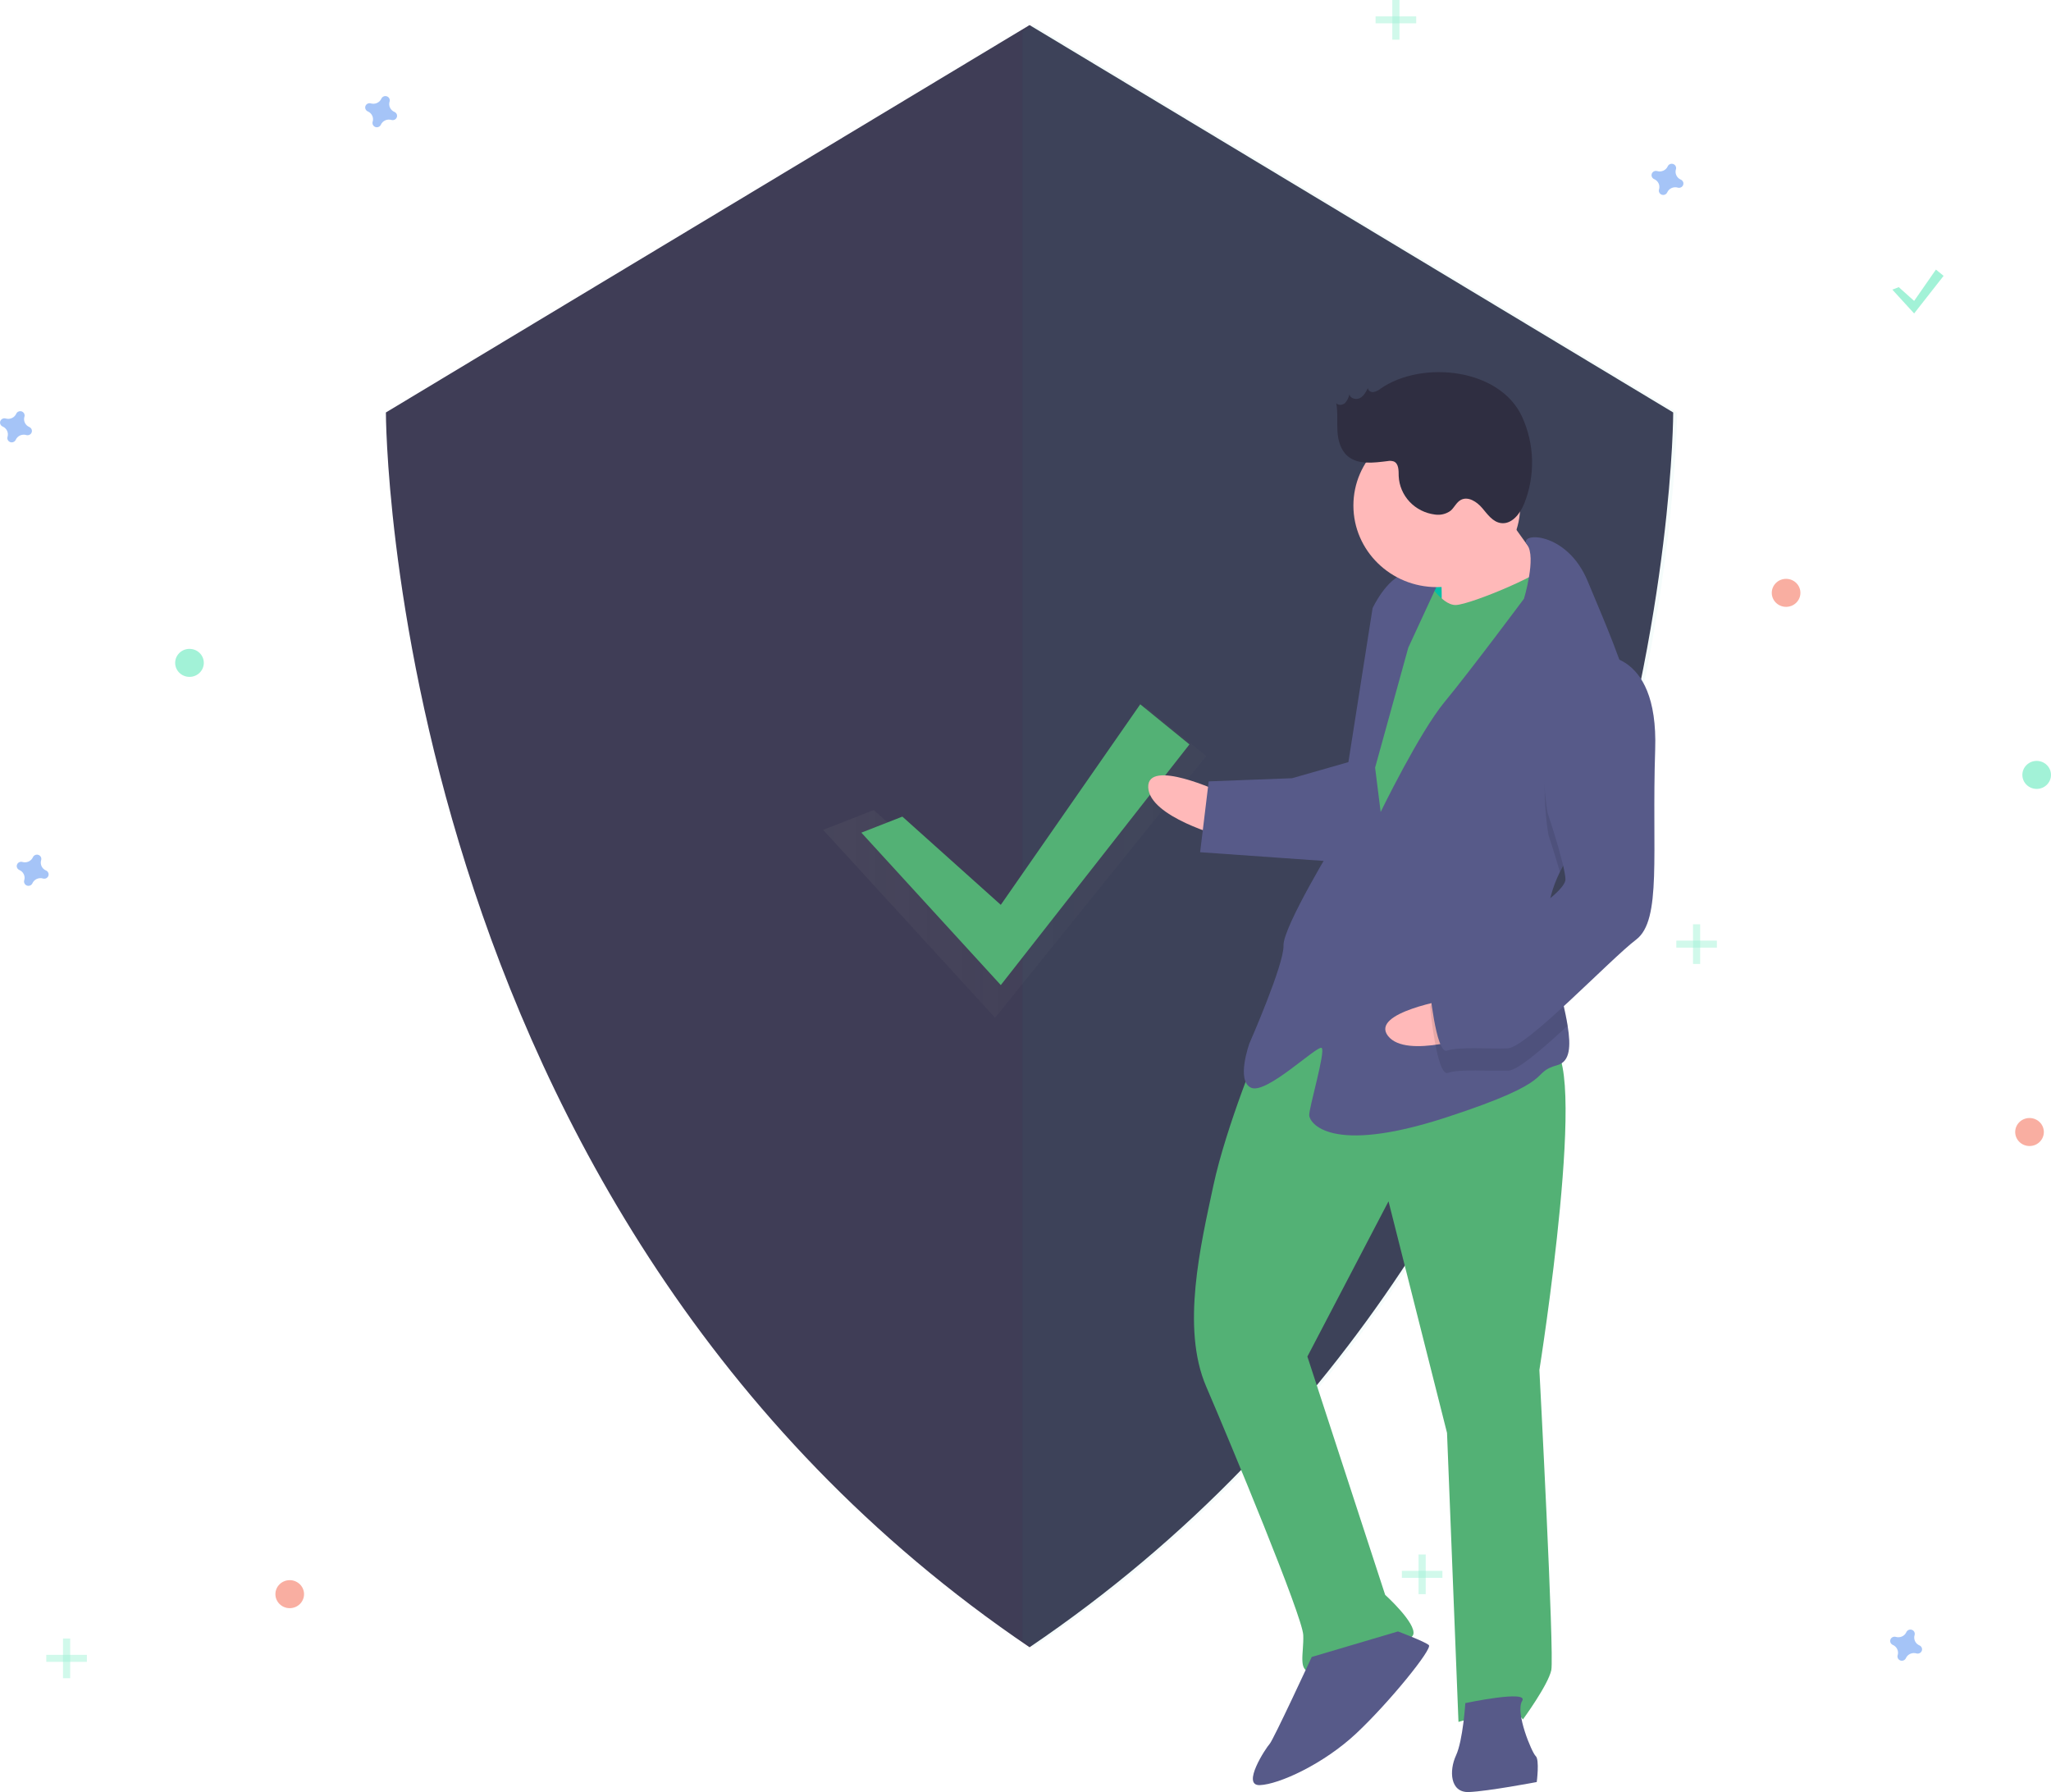 <svg width="182" height="159" viewBox="0 0 182 159" fill="none" xmlns="http://www.w3.org/2000/svg">
<g clip-path="url(#clip0)">
<path d="M91.36 2.225L34.243 36.596C34.243 36.596 34.243 107.486 91.36 146.153C148.476 107.486 148.476 36.596 148.476 36.596L91.36 2.225Z" fill="#3F3D56"/>
<path opacity="0.04" d="M91.701 2.225L90.725 2.813V145.482C91.049 145.707 91.373 145.931 91.701 146.153C148.817 107.486 148.817 36.596 148.817 36.596L91.701 2.225Z" fill="#00BFA6"/>
<g opacity="0.7">
<path opacity="0.7" d="M77.532 71.874L88.3 81.526L101.648 62.696L107.031 67.084L88.3 90.3L73.046 73.629L77.532 71.874Z" fill="url(#paint0_linear)"/>
</g>
<path d="M80.074 72.454L88.808 80.283L101.182 62.489L105.549 66.048L88.808 87.401L76.434 73.877L80.074 72.454Z" fill="#53B175"/>
<path opacity="0.5" d="M35.004 9.931C34.829 9.857 34.688 9.722 34.608 9.552C34.528 9.383 34.515 9.19 34.571 9.012C34.58 8.984 34.586 8.956 34.588 8.927C34.593 8.845 34.571 8.764 34.525 8.695C34.479 8.627 34.412 8.574 34.333 8.546C34.255 8.518 34.169 8.515 34.088 8.538C34.008 8.561 33.937 8.609 33.887 8.674C33.869 8.698 33.855 8.723 33.843 8.749C33.767 8.92 33.629 9.058 33.456 9.136C33.282 9.215 33.086 9.228 32.903 9.173C32.875 9.164 32.846 9.159 32.817 9.157C32.733 9.152 32.65 9.173 32.58 9.218C32.509 9.263 32.456 9.329 32.427 9.406C32.398 9.482 32.395 9.566 32.419 9.645C32.442 9.724 32.491 9.793 32.558 9.842C32.582 9.859 32.608 9.873 32.635 9.884C32.81 9.959 32.951 10.094 33.031 10.264C33.111 10.433 33.124 10.626 33.068 10.804C33.059 10.832 33.053 10.86 33.051 10.889C33.046 10.97 33.068 11.052 33.114 11.12C33.16 11.189 33.227 11.241 33.306 11.27C33.384 11.298 33.47 11.301 33.551 11.278C33.631 11.255 33.702 11.207 33.752 11.142C33.77 11.118 33.784 11.093 33.796 11.067C33.872 10.895 34.01 10.758 34.183 10.679C34.357 10.601 34.553 10.588 34.736 10.643C34.764 10.651 34.793 10.657 34.822 10.659C34.906 10.664 34.989 10.643 35.059 10.598C35.13 10.553 35.183 10.487 35.212 10.41C35.241 10.333 35.244 10.249 35.221 10.171C35.197 10.092 35.148 10.023 35.081 9.974C35.057 9.957 35.032 9.942 35.004 9.931Z" fill="#4D8AF0"/>
<path opacity="0.5" d="M4.085 77.235C3.91 77.161 3.769 77.026 3.689 76.856C3.609 76.687 3.596 76.494 3.651 76.316C3.66 76.288 3.666 76.26 3.668 76.231C3.673 76.149 3.651 76.068 3.606 75.999C3.56 75.931 3.493 75.878 3.414 75.85C3.335 75.822 3.249 75.819 3.169 75.842C3.088 75.865 3.018 75.913 2.967 75.978C2.95 76.001 2.935 76.027 2.924 76.053C2.848 76.224 2.71 76.362 2.536 76.44C2.363 76.519 2.166 76.532 1.984 76.477C1.956 76.468 1.927 76.463 1.897 76.461C1.814 76.456 1.731 76.477 1.66 76.522C1.59 76.567 1.537 76.633 1.508 76.71C1.478 76.786 1.476 76.87 1.499 76.949C1.523 77.028 1.572 77.097 1.639 77.146C1.662 77.163 1.688 77.177 1.715 77.189C1.89 77.263 2.031 77.398 2.111 77.567C2.191 77.737 2.205 77.93 2.149 78.108C2.14 78.135 2.134 78.164 2.132 78.192C2.127 78.274 2.149 78.356 2.195 78.424C2.241 78.493 2.308 78.545 2.386 78.574C2.465 78.602 2.551 78.605 2.631 78.582C2.712 78.559 2.783 78.511 2.833 78.445C2.85 78.422 2.865 78.397 2.876 78.371C2.953 78.199 3.09 78.061 3.264 77.983C3.437 77.905 3.634 77.892 3.817 77.947C3.845 77.955 3.874 77.961 3.903 77.963C3.987 77.968 4.07 77.947 4.14 77.902C4.21 77.857 4.264 77.791 4.293 77.714C4.322 77.637 4.325 77.553 4.301 77.475C4.278 77.396 4.229 77.327 4.162 77.278C4.138 77.26 4.112 77.246 4.085 77.235Z" fill="#4D8AF0"/>
<path opacity="0.5" d="M158.493 53.843C159.195 53.843 159.764 53.287 159.764 52.601C159.764 51.914 159.195 51.358 158.493 51.358C157.791 51.358 157.222 51.914 157.222 52.601C157.222 53.287 157.791 53.843 158.493 53.843Z" fill="#F55F44"/>
<path opacity="0.5" d="M25.709 142.685C26.411 142.685 26.98 142.128 26.98 141.442C26.98 140.756 26.411 140.2 25.709 140.2C25.008 140.2 24.439 140.756 24.439 141.442C24.439 142.128 25.008 142.685 25.709 142.685Z" fill="#F55F44"/>
<path opacity="0.5" d="M180.094 101.681C180.796 101.681 181.365 101.125 181.365 100.438C181.365 99.752 180.796 99.196 180.094 99.196C179.392 99.196 178.823 99.752 178.823 100.438C178.823 101.125 179.392 101.681 180.094 101.681Z" fill="#F55F44"/>
<path opacity="0.5" d="M149.151 15.937C148.976 15.862 148.835 15.727 148.756 15.558C148.676 15.388 148.662 15.196 148.718 15.017C148.727 14.99 148.733 14.961 148.735 14.933C148.74 14.851 148.718 14.77 148.672 14.701C148.626 14.632 148.559 14.58 148.48 14.551C148.402 14.523 148.316 14.52 148.235 14.543C148.155 14.566 148.084 14.614 148.034 14.68C148.016 14.703 148.002 14.728 147.991 14.755C147.914 14.926 147.776 15.064 147.603 15.142C147.429 15.22 147.233 15.233 147.05 15.179C147.022 15.17 146.993 15.164 146.964 15.162C146.88 15.157 146.797 15.179 146.727 15.223C146.657 15.268 146.603 15.334 146.574 15.411C146.545 15.488 146.542 15.572 146.566 15.65C146.589 15.729 146.638 15.798 146.705 15.848C146.729 15.865 146.755 15.879 146.782 15.89C146.957 15.964 147.098 16.099 147.178 16.269C147.258 16.439 147.271 16.631 147.215 16.81C147.206 16.837 147.201 16.865 147.198 16.894C147.193 16.976 147.215 17.057 147.261 17.126C147.307 17.194 147.374 17.247 147.453 17.275C147.532 17.303 147.617 17.306 147.698 17.283C147.778 17.26 147.849 17.212 147.899 17.147C147.917 17.124 147.931 17.099 147.943 17.072C148.019 16.901 148.157 16.763 148.33 16.685C148.504 16.607 148.7 16.593 148.883 16.648C148.911 16.657 148.94 16.662 148.969 16.665C149.053 16.669 149.136 16.648 149.206 16.603C149.277 16.558 149.33 16.493 149.359 16.416C149.388 16.339 149.391 16.255 149.368 16.176C149.344 16.097 149.295 16.028 149.228 15.979C149.204 15.962 149.179 15.948 149.151 15.937Z" fill="#4D8AF0"/>
<path opacity="0.5" d="M170.329 145.989C170.154 145.915 170.013 145.78 169.933 145.61C169.853 145.441 169.84 145.248 169.895 145.069C169.905 145.042 169.91 145.014 169.912 144.985C169.918 144.903 169.896 144.822 169.85 144.753C169.804 144.685 169.737 144.632 169.658 144.604C169.579 144.576 169.493 144.573 169.413 144.596C169.332 144.619 169.262 144.667 169.211 144.732C169.194 144.755 169.179 144.781 169.168 144.807C169.092 144.978 168.954 145.116 168.781 145.194C168.607 145.273 168.41 145.286 168.228 145.231C168.2 145.222 168.171 145.217 168.141 145.215C168.058 145.21 167.975 145.231 167.904 145.276C167.834 145.321 167.781 145.386 167.752 145.463C167.723 145.54 167.72 145.624 167.743 145.703C167.767 145.782 167.816 145.851 167.883 145.9C167.906 145.917 167.932 145.931 167.959 145.942C168.134 146.017 168.275 146.152 168.355 146.321C168.435 146.491 168.449 146.683 168.393 146.862C168.384 146.889 168.378 146.918 168.376 146.946C168.371 147.028 168.393 147.11 168.439 147.178C168.485 147.247 168.552 147.299 168.63 147.328C168.709 147.356 168.795 147.359 168.875 147.336C168.956 147.313 169.027 147.265 169.077 147.199C169.094 147.176 169.109 147.151 169.12 147.124C169.197 146.953 169.335 146.815 169.508 146.737C169.681 146.659 169.878 146.646 170.061 146.7C170.089 146.709 170.118 146.715 170.147 146.717C170.231 146.722 170.314 146.7 170.384 146.656C170.454 146.611 170.508 146.545 170.537 146.468C170.566 146.391 170.569 146.307 170.545 146.229C170.522 146.15 170.473 146.081 170.406 146.031C170.382 146.014 170.356 146 170.329 145.989Z" fill="#4D8AF0"/>
<path opacity="0.5" d="M2.603 37.888C2.428 37.814 2.287 37.679 2.207 37.509C2.127 37.34 2.113 37.147 2.169 36.969C2.178 36.941 2.184 36.913 2.186 36.884C2.191 36.802 2.169 36.721 2.123 36.653C2.078 36.584 2.01 36.531 1.932 36.503C1.853 36.475 1.767 36.472 1.687 36.495C1.606 36.518 1.535 36.566 1.485 36.631C1.468 36.655 1.453 36.68 1.442 36.706C1.366 36.877 1.228 37.015 1.054 37.093C0.881 37.172 0.684 37.185 0.501 37.13C0.473 37.121 0.444 37.116 0.415 37.114C0.331 37.109 0.248 37.13 0.178 37.175C0.108 37.22 0.054 37.286 0.025 37.363C-0.004 37.44 -0.007 37.523 0.017 37.602C0.041 37.681 0.089 37.75 0.156 37.799C0.18 37.816 0.206 37.831 0.233 37.842C0.408 37.916 0.549 38.051 0.629 38.221C0.709 38.39 0.722 38.583 0.667 38.761C0.658 38.789 0.652 38.817 0.65 38.846C0.645 38.927 0.667 39.009 0.712 39.077C0.758 39.146 0.825 39.198 0.904 39.227C0.983 39.255 1.069 39.258 1.149 39.235C1.23 39.212 1.3 39.164 1.351 39.099C1.368 39.075 1.383 39.05 1.394 39.024C1.47 38.852 1.608 38.715 1.782 38.636C1.955 38.558 2.152 38.545 2.334 38.6C2.362 38.608 2.391 38.614 2.421 38.616C2.504 38.621 2.588 38.6 2.658 38.555C2.728 38.51 2.782 38.444 2.811 38.367C2.84 38.29 2.842 38.206 2.819 38.128C2.795 38.049 2.746 37.98 2.679 37.931C2.656 37.914 2.63 37.899 2.603 37.888Z" fill="#4D8AF0"/>
<path opacity="0.5" d="M16.815 60.056C17.517 60.056 18.085 59.5 18.085 58.813C18.085 58.127 17.517 57.571 16.815 57.571C16.113 57.571 15.544 58.127 15.544 58.813C15.544 59.5 16.113 60.056 16.815 60.056Z" fill="#47E6B1"/>
<path opacity="0.5" d="M180.729 69.996C181.431 69.996 182 69.44 182 68.754C182 68.067 181.431 67.511 180.729 67.511C180.028 67.511 179.459 68.067 179.459 68.754C179.459 69.44 180.028 69.996 180.729 69.996Z" fill="#47E6B1"/>
<g opacity="0.5">
<path opacity="0.5" d="M124.185 0H123.55V3.521H124.185V0Z" fill="#47E6B1"/>
<path opacity="0.5" d="M125.668 2.071V1.45L122.067 1.45V2.071H125.668Z" fill="#47E6B1"/>
</g>
<g opacity="0.5">
<path opacity="0.5" d="M126.515 137.922H125.879V141.442H126.515V137.922Z" fill="#47E6B1"/>
<path opacity="0.5" d="M127.997 139.993V139.371H124.397V139.993H127.997Z" fill="#47E6B1"/>
</g>
<g opacity="0.5">
<path opacity="0.5" d="M6.226 145.377H5.591V148.897H6.226V145.377Z" fill="#47E6B1"/>
<path opacity="0.5" d="M7.708 147.448V146.827H4.108V147.448H7.708Z" fill="#47E6B1"/>
</g>
<g opacity="0.5">
<path opacity="0.5" d="M150.869 82.008H150.234V85.528H150.869V82.008Z" fill="#47E6B1"/>
<path opacity="0.5" d="M152.351 84.079V83.457H148.751V84.079H152.351Z" fill="#47E6B1"/>
</g>
<path opacity="0.5" d="M168.49 25.476L169.855 26.699L171.788 23.919L172.47 24.475L169.855 27.811L167.922 25.698L168.49 25.476Z" fill="#47E6B1"/>
<path d="M129.537 49.551L124.83 49.729L125.065 55.647L129.771 55.468L129.537 49.551Z" fill="#00BFA6"/>
<path d="M108.304 70.276C108.304 70.276 101.786 67.231 101.89 69.861C101.995 72.491 108.461 74.221 108.461 74.221L108.304 70.276Z" fill="#FFB9B9"/>
<path d="M111.88 92.53C111.88 92.53 108.805 99.89 107.669 105.201C106.533 110.513 104.802 117.822 107.028 123.006C109.254 128.189 115.582 143.424 115.647 145.068C115.713 146.712 115.105 148.381 116.45 148.33C117.795 148.279 125.113 146.026 125.41 145.027C125.707 144.028 122.914 141.5 122.914 141.5L116.014 120.36L123.213 106.587L128.405 127.134L129.421 152.777C129.421 152.777 134.412 151.271 135.137 152.561C135.137 152.561 137.373 149.513 137.657 148.185C137.941 146.857 136.601 121.555 136.601 121.555C136.601 121.555 141.182 92.736 137.484 92.876C133.786 93.016 119.3 84.346 111.88 92.53Z" fill="#53B175"/>
<path d="M116.398 147.015C116.398 147.015 112.987 154.388 112.663 154.73C112.34 155.071 110.117 158.448 111.798 158.385C113.479 158.321 117.448 156.524 120.37 153.779C123.292 151.034 127.143 146.279 126.794 145.963C126.445 145.647 124.052 144.75 124.052 144.75L116.398 147.015Z" fill="#575A89"/>
<path d="M130.029 151.108C130.029 151.108 129.823 154.409 129.203 155.749C128.582 157.09 128.661 159.062 130.342 158.999C132.023 158.935 136.367 158.111 136.367 158.111C136.367 158.111 136.625 156.126 136.276 155.81C135.927 155.494 134.438 151.929 135.072 150.917C135.705 149.905 130.029 151.108 130.029 151.108Z" fill="#575A89"/>
<path d="M132.516 44.005C132.516 44.005 136.099 49.466 137.496 50.73C138.893 51.995 134.963 54.778 134.963 54.778L127.929 55.703C127.929 55.703 128.017 49.444 127.655 48.799C127.293 48.154 132.516 44.005 132.516 44.005Z" fill="#FFB9B9"/>
<path d="M126.402 51.151C126.402 51.151 127.851 53.73 129.195 53.679C130.54 53.628 137.496 50.731 137.793 49.732C138.09 48.733 140.097 56.888 140.097 56.888L123.077 86.179L118.925 83.373L120.937 66.175L122.589 56.893L126.402 51.151Z" fill="#53B175"/>
<path d="M138.421 77.365C137.742 78.754 137.318 80.203 137.377 81.685C137.38 81.751 137.382 81.817 137.388 81.882C137.549 84.925 138.696 88.444 139.107 91.004C139.405 92.839 139.32 94.179 138.222 94.494C135.558 95.254 138.61 95.797 128.305 99.151C118 102.505 116.202 99.61 116.176 98.952C116.15 98.295 117.635 93.299 117.286 92.983C116.937 92.667 112.399 97.12 111.028 96.513C109.657 95.907 110.872 92.568 110.872 92.568C110.872 92.568 113.96 85.537 113.895 83.893C113.83 82.249 118.573 74.496 118.573 74.496L121.799 53.96C121.799 53.96 123.04 51.279 124.708 50.886C126.376 50.494 127.759 51.429 127.759 51.429L124.968 57.461L122.023 68.109L122.516 72.042C122.516 72.042 125.941 64.998 128.19 62.278C130.439 59.559 135.234 53.121 135.234 53.121C135.234 53.121 136.354 49.427 135.509 48.323C134.663 47.216 139.034 47.05 140.897 51.589C141.885 53.995 143.489 57.582 144.493 60.922C145.388 63.881 145.811 66.648 144.924 68.229C143.569 70.644 140.159 73.819 138.421 77.365Z" fill="#575A89"/>
<path opacity="0.1" d="M144.924 68.229C143.569 70.644 140.159 73.819 138.421 77.365C137.967 75.766 137.413 74.111 137.413 74.111C137.413 74.111 135.289 62.997 141.573 60.125C142.614 60.026 143.655 60.311 144.493 60.923C145.388 63.882 145.811 66.648 144.924 68.229Z" fill="black"/>
<path d="M119.98 67.528L114.653 69.047L107.257 69.328L106.496 75.613L118.651 76.469C118.651 76.469 121.687 68.122 119.98 67.528Z" fill="#575A89"/>
<path d="M128.667 88.66C128.667 88.66 121.54 89.816 123.167 91.913C124.793 94.01 131.107 91.805 131.107 91.805L128.667 88.66Z" fill="#FFB9B9"/>
<path opacity="0.1" d="M137.388 81.882C137.549 84.925 138.696 88.444 139.107 91.004C136.837 93.105 134.678 94.958 133.864 94.989C132.183 95.052 129.48 94.826 128.485 95.193C127.489 95.56 126.905 89.326 126.905 89.326C126.905 89.326 127.499 87.328 130.15 86.24C131.939 85.503 135.368 83.506 137.388 81.882Z" fill="black"/>
<path d="M141.494 58.152C141.494 58.152 147.184 57.278 146.876 66.508C146.569 75.739 147.476 81.632 145.188 83.365C142.9 85.098 135.467 92.953 133.786 93.016C132.105 93.08 129.402 92.853 128.407 93.22C127.411 93.587 126.827 87.353 126.827 87.353C126.827 87.353 127.421 85.355 130.072 84.267C132.722 83.179 138.967 79.32 138.915 78.005C138.862 76.69 137.335 72.138 137.335 72.138C137.335 72.138 135.211 61.024 141.494 58.152Z" fill="#575A89"/>
<path d="M127.499 52.092C131.587 52.092 134.901 48.851 134.901 44.854C134.901 40.856 131.587 37.615 127.499 37.615C123.411 37.615 120.097 40.856 120.097 44.854C120.097 48.851 123.411 52.092 127.499 52.092Z" fill="#FFB9B9"/>
<path d="M122.515 34.479C122.336 34.63 122.122 34.734 121.892 34.785C121.777 34.805 121.658 34.779 121.561 34.714C121.465 34.649 121.399 34.549 121.378 34.436C121.208 34.779 121.017 35.145 120.671 35.322C120.326 35.498 119.791 35.35 119.741 34.972C119.691 35.259 119.561 35.527 119.366 35.747C119.151 35.947 118.762 35.998 118.575 35.773C118.726 36.582 118.633 37.414 118.68 38.236C118.728 39.057 118.952 39.928 119.586 40.468C120.512 41.255 121.903 41.061 123.121 40.912C123.305 40.874 123.496 40.884 123.675 40.941C124.13 41.131 124.11 41.752 124.116 42.236C124.153 43.086 124.497 43.896 125.087 44.522C125.677 45.147 126.474 45.548 127.337 45.653C127.821 45.726 128.314 45.608 128.708 45.326C129.054 45.039 129.23 44.572 129.626 44.357C130.271 44.007 131.052 44.517 131.523 45.072C131.994 45.626 132.458 46.308 133.188 46.41C134.153 46.544 134.888 45.582 135.249 44.696C135.746 43.455 135.984 42.129 135.95 40.797C135.915 39.464 135.607 38.151 135.046 36.937C133.031 32.642 126.147 31.962 122.515 34.479Z" fill="#2F2E41"/>
</g>
<defs>
<linearGradient id="paint0_linear" x1="73.046" y1="76.498" x2="107.031" y2="76.498" gradientUnits="userSpaceOnUse">
<stop stop-color="#808080" stop-opacity="0.25"/>
<stop offset="0.535" stop-color="#808080" stop-opacity="0.12"/>
<stop offset="1" stop-color="#808080" stop-opacity="0.1"/>
</linearGradient>
<clipPath id="clip0">
<rect width="182" height="159" fill="white"/>
</clipPath>
</defs>
</svg>

